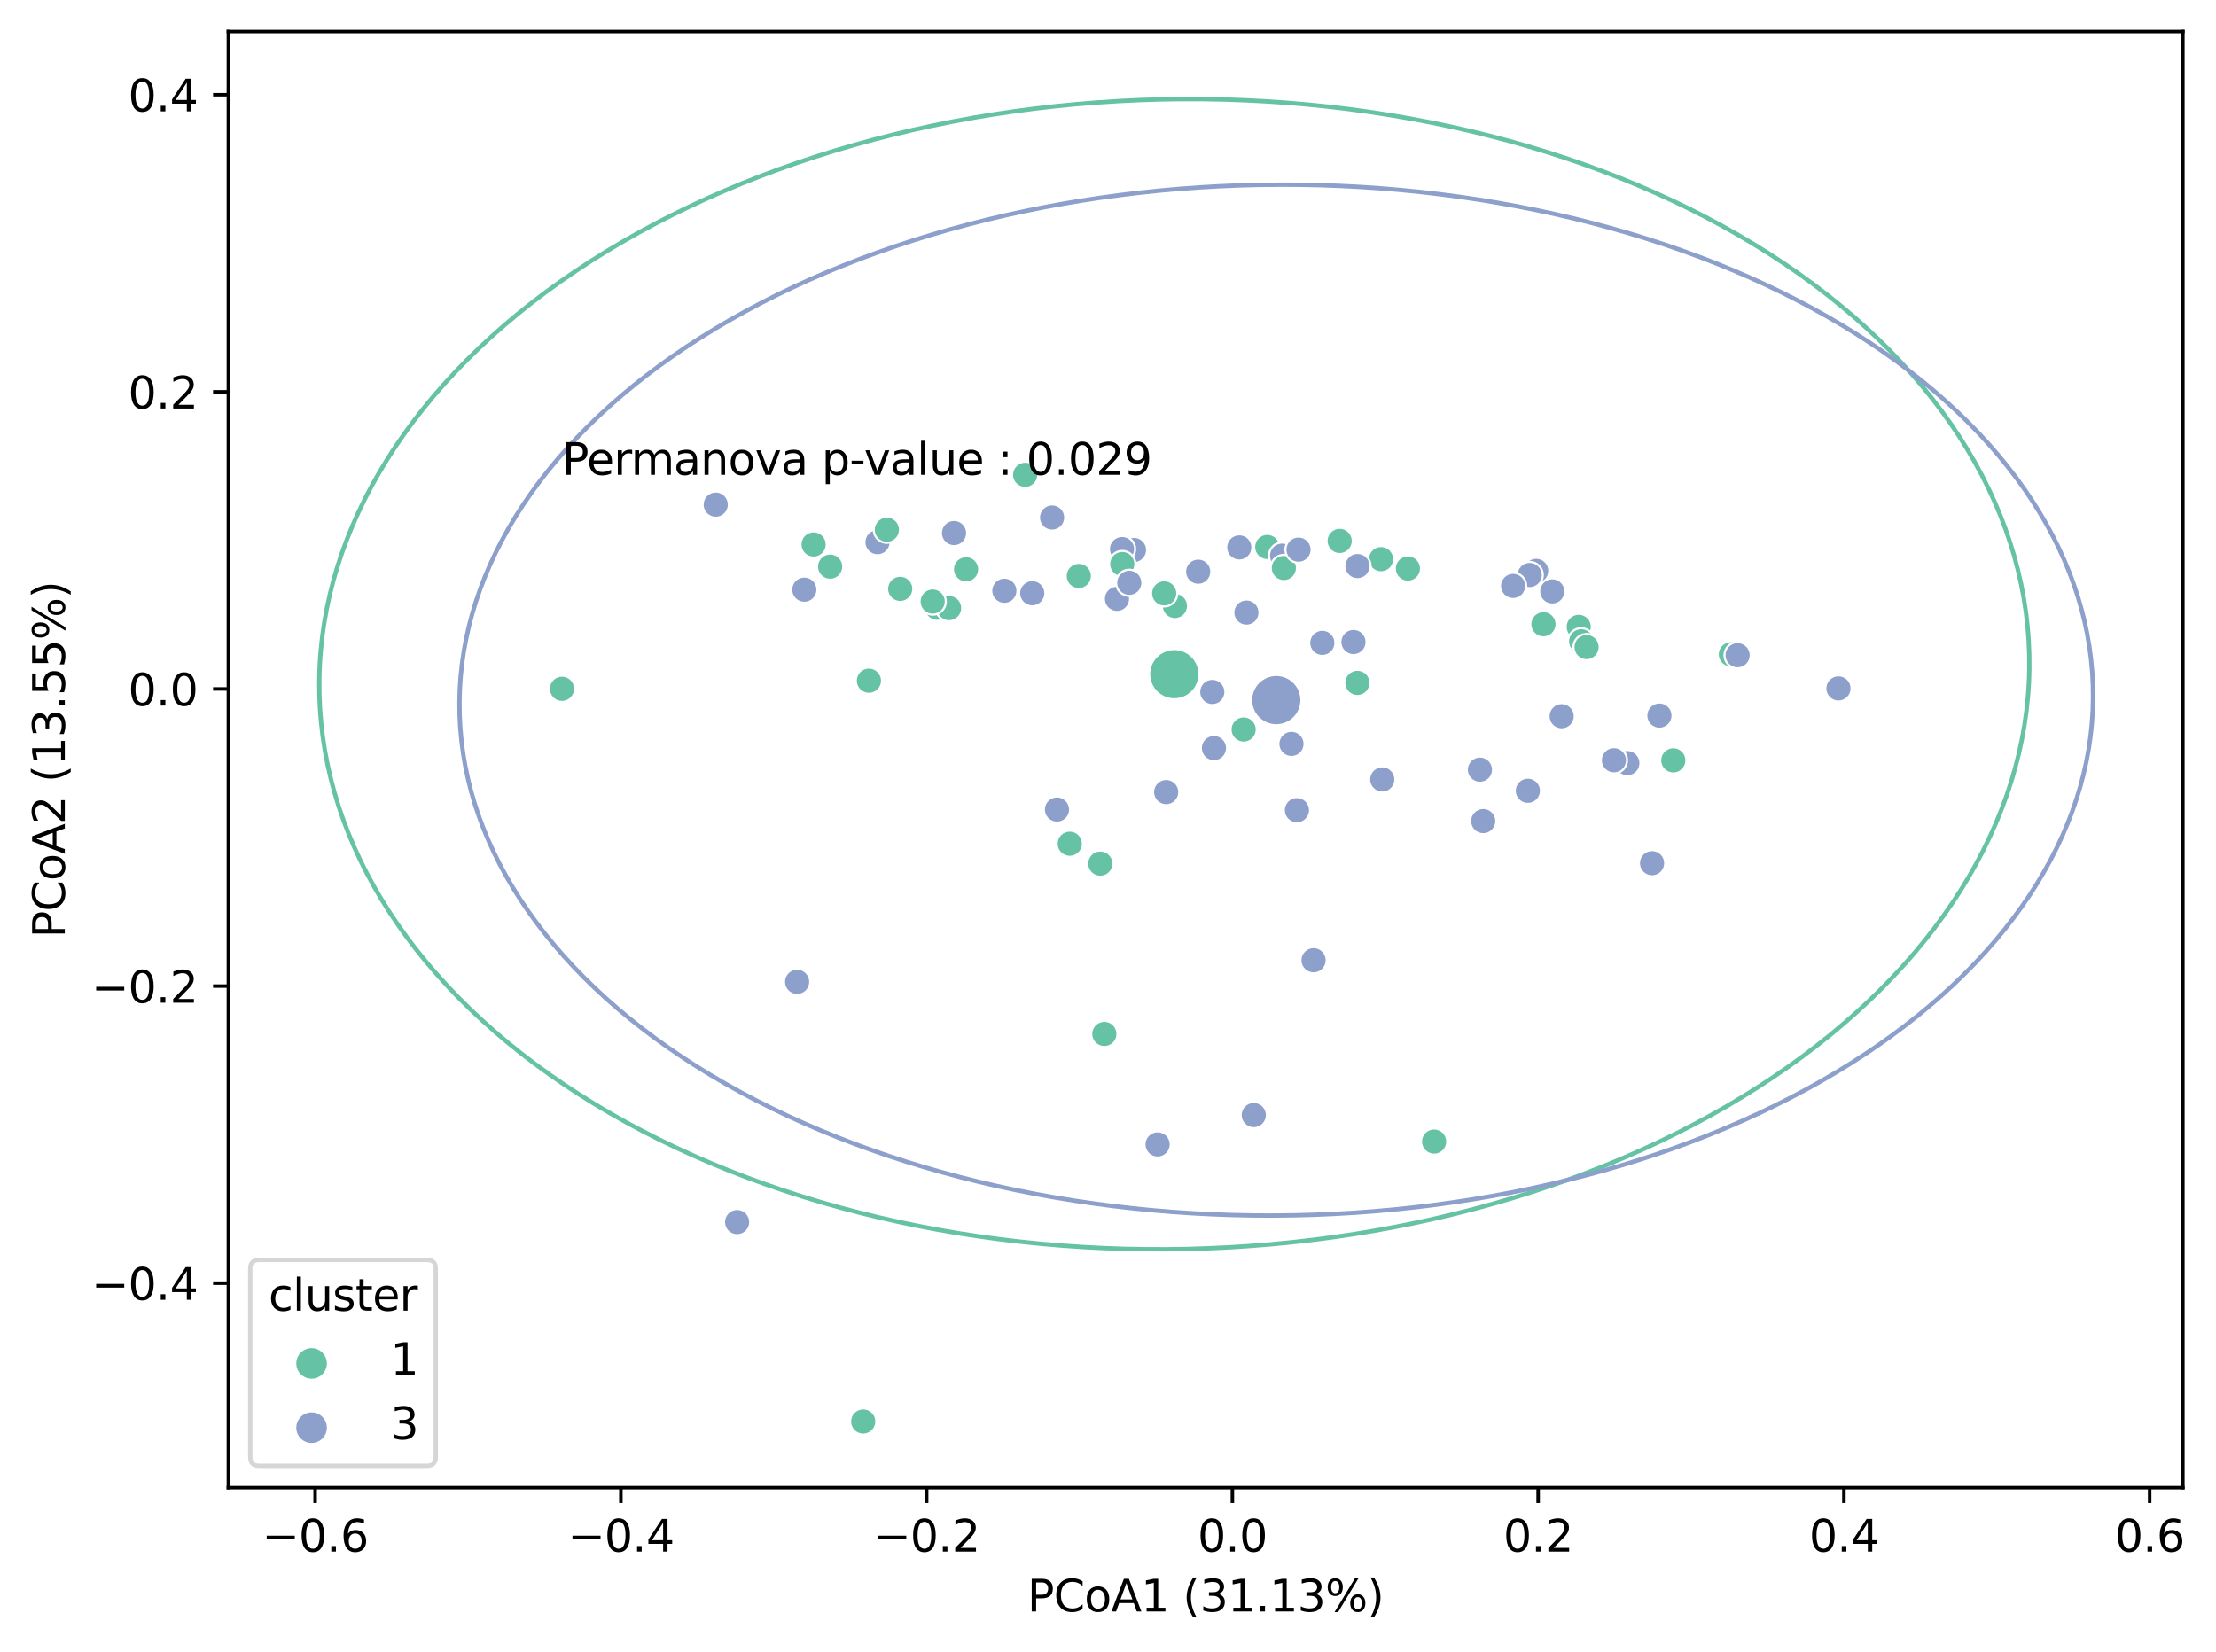 <?xml version="1.0" encoding="utf-8" standalone="no"?>
<!DOCTYPE svg PUBLIC "-//W3C//DTD SVG 1.1//EN"
  "http://www.w3.org/Graphics/SVG/1.1/DTD/svg11.dtd">
<svg height="377.396pt" version="1.1" viewBox="0 0 506.131 377.396" width="506.131pt" xmlns="http://www.w3.org/2000/svg" xmlns:xlink="http://www.w3.org/1999/xlink">
 <defs>
  <style type="text/css">*{stroke-linecap:butt;stroke-linejoin:round;}</style>
 </defs>
 <g id="figure_1">
  <g id="patch_1">
   <path d="M 0 377.396 
L 506.131 377.396 
L 506.131 0 
L 0 0 
z
" style="fill:#ffffff;"/>
  </g>
  <g id="axes_1">
   <g id="patch_2">
    <path d="M 52.161 339.84 
L 498.561 339.84 
L 498.561 7.2 
L 52.161 7.2 
z
" style="fill:#ffffff;"/>
   </g>
   <g id="PathCollection_1">
    <defs>
     <path d="M 0 3 
C 0.796 3 1.559 2.684 2.121 2.121 
C 2.684 1.559 3 0.796 3 -0 
C 3 -0.796 2.684 -1.559 2.121 -2.121 
C 1.559 -2.684 0.796 -3 0 -3 
C -0.796 -3 -1.559 -2.684 -2.121 -2.121 
C -2.684 -1.559 -3 -0.796 -3 0 
C -3 0.796 -2.684 1.559 -2.121 2.121 
C -1.559 2.684 -0.796 3 0 3 
z
" id="C0_0_3efe65cf51"/>
    </defs>
    <g clip-path="url(#pb94610024c)">
     <use style="fill:#66c2a5;stroke:#ffffff;stroke-width:0.48;" x="360.581" xlink:href="#C0_0_3efe65cf51" y="143.197"/>
    </g>
    <g clip-path="url(#pb94610024c)">
     <use style="fill:#8da0cb;stroke:#ffffff;stroke-width:0.48;" x="240.299" xlink:href="#C0_0_3efe65cf51" y="118.218"/>
    </g>
    <g clip-path="url(#pb94610024c)">
     <use style="fill:#66c2a5;stroke:#ffffff;stroke-width:0.48;" x="214.052" xlink:href="#C0_0_3efe65cf51" y="138.831"/>
    </g>
    <g clip-path="url(#pb94610024c)">
     <use style="fill:#8da0cb;stroke:#ffffff;stroke-width:0.48;" x="302.014" xlink:href="#C0_0_3efe65cf51" y="146.853"/>
    </g>
    <g clip-path="url(#pb94610024c)">
     <use style="fill:#8da0cb;stroke:#ffffff;stroke-width:0.48;" x="277.261" xlink:href="#C0_0_3efe65cf51" y="170.887"/>
    </g>
    <g clip-path="url(#pb94610024c)">
     <use style="fill:#66c2a5;stroke:#ffffff;stroke-width:0.48;" x="289.439" xlink:href="#C0_0_3efe65cf51" y="124.948"/>
    </g>
    <g clip-path="url(#pb94610024c)">
     <use style="fill:#8da0cb;stroke:#ffffff;stroke-width:0.48;" x="200.423" xlink:href="#C0_0_3efe65cf51" y="123.849"/>
    </g>
    <g clip-path="url(#pb94610024c)">
     <use style="fill:#8da0cb;stroke:#ffffff;stroke-width:0.48;" x="276.886" xlink:href="#C0_0_3efe65cf51" y="158.071"/>
    </g>
    <g clip-path="url(#pb94610024c)">
     <use style="fill:#8da0cb;stroke:#ffffff;stroke-width:0.48;" x="183.709" xlink:href="#C0_0_3efe65cf51" y="134.7"/>
    </g>
    <g clip-path="url(#pb94610024c)">
     <use style="fill:#8da0cb;stroke:#ffffff;stroke-width:0.48;" x="163.471" xlink:href="#C0_0_3efe65cf51" y="115.274"/>
    </g>
    <g clip-path="url(#pb94610024c)">
     <use style="fill:#66c2a5;stroke:#ffffff;stroke-width:0.48;" x="216.771" xlink:href="#C0_0_3efe65cf51" y="138.911"/>
    </g>
    <g clip-path="url(#pb94610024c)">
     <use style="fill:#8da0cb;stroke:#ffffff;stroke-width:0.48;" x="283.053" xlink:href="#C0_0_3efe65cf51" y="125.051"/>
    </g>
    <g clip-path="url(#pb94610024c)">
     <use style="fill:#66c2a5;stroke:#ffffff;stroke-width:0.48;" x="244.327" xlink:href="#C0_0_3efe65cf51" y="192.737"/>
    </g>
    <g clip-path="url(#pb94610024c)">
     <use style="fill:#66c2a5;stroke:#ffffff;stroke-width:0.48;" x="213.025" xlink:href="#C0_0_3efe65cf51" y="137.417"/>
    </g>
    <g clip-path="url(#pb94610024c)">
     <use style="fill:#66c2a5;stroke:#ffffff;stroke-width:0.48;" x="128.358" xlink:href="#C0_0_3efe65cf51" y="157.348"/>
    </g>
    <g clip-path="url(#pb94610024c)">
     <use style="fill:#8da0cb;stroke:#ffffff;stroke-width:0.48;" x="259" xlink:href="#C0_0_3efe65cf51" y="125.636"/>
    </g>
    <g clip-path="url(#pb94610024c)">
     <use style="fill:#8da0cb;stroke:#ffffff;stroke-width:0.48;" x="296.214" xlink:href="#C0_0_3efe65cf51" y="185.074"/>
    </g>
    <g clip-path="url(#pb94610024c)">
     <use style="fill:#8da0cb;stroke:#ffffff;stroke-width:0.48;" x="292.831" xlink:href="#C0_0_3efe65cf51" y="126.933"/>
    </g>
    <g clip-path="url(#pb94610024c)">
     <use style="fill:#8da0cb;stroke:#ffffff;stroke-width:0.48;" x="256.268" xlink:href="#C0_0_3efe65cf51" y="125.431"/>
    </g>
    <g clip-path="url(#pb94610024c)">
     <use style="fill:#66c2a5;stroke:#ffffff;stroke-width:0.48;" x="361.133" xlink:href="#C0_0_3efe65cf51" y="146.492"/>
    </g>
    <g clip-path="url(#pb94610024c)">
     <use style="fill:#66c2a5;stroke:#ffffff;stroke-width:0.48;" x="293.232" xlink:href="#C0_0_3efe65cf51" y="129.744"/>
    </g>
    <g clip-path="url(#pb94610024c)">
     <use style="fill:#8da0cb;stroke:#ffffff;stroke-width:0.48;" x="309.127" xlink:href="#C0_0_3efe65cf51" y="146.66"/>
    </g>
    <g clip-path="url(#pb94610024c)">
     <use style="fill:#66c2a5;stroke:#ffffff;stroke-width:0.48;" x="352.523" xlink:href="#C0_0_3efe65cf51" y="142.604"/>
    </g>
    <g clip-path="url(#pb94610024c)">
     <use style="fill:#66c2a5;stroke:#ffffff;stroke-width:0.48;" x="198.459" xlink:href="#C0_0_3efe65cf51" y="155.499"/>
    </g>
    <g clip-path="url(#pb94610024c)">
     <use style="fill:#8da0cb;stroke:#ffffff;stroke-width:0.48;" x="273.664" xlink:href="#C0_0_3efe65cf51" y="130.592"/>
    </g>
    <g clip-path="url(#pb94610024c)">
     <use style="fill:#8da0cb;stroke:#ffffff;stroke-width:0.48;" x="241.41" xlink:href="#C0_0_3efe65cf51" y="184.928"/>
    </g>
    <g clip-path="url(#pb94610024c)">
     <use style="fill:#66c2a5;stroke:#ffffff;stroke-width:0.48;" x="310.023" xlink:href="#C0_0_3efe65cf51" y="155.997"/>
    </g>
    <g clip-path="url(#pb94610024c)">
     <use style="fill:#8da0cb;stroke:#ffffff;stroke-width:0.48;" x="350.865" xlink:href="#C0_0_3efe65cf51" y="130.408"/>
    </g>
    <g clip-path="url(#pb94610024c)">
     <use style="fill:#8da0cb;stroke:#ffffff;stroke-width:0.48;" x="377.329" xlink:href="#C0_0_3efe65cf51" y="197.184"/>
    </g>
    <g clip-path="url(#pb94610024c)">
     <use style="fill:#8da0cb;stroke:#ffffff;stroke-width:0.48;" x="379.01" xlink:href="#C0_0_3efe65cf51" y="163.467"/>
    </g>
    <g clip-path="url(#pb94610024c)">
     <use style="fill:#66c2a5;stroke:#ffffff;stroke-width:0.48;" x="321.562" xlink:href="#C0_0_3efe65cf51" y="129.874"/>
    </g>
    <g clip-path="url(#pb94610024c)">
     <use style="fill:#66c2a5;stroke:#ffffff;stroke-width:0.48;" x="202.56" xlink:href="#C0_0_3efe65cf51" y="121.013"/>
    </g>
    <g clip-path="url(#pb94610024c)">
     <use style="fill:#66c2a5;stroke:#ffffff;stroke-width:0.48;" x="251.304" xlink:href="#C0_0_3efe65cf51" y="197.285"/>
    </g>
    <g clip-path="url(#pb94610024c)">
     <use style="fill:#8da0cb;stroke:#ffffff;stroke-width:0.48;" x="264.397" xlink:href="#C0_0_3efe65cf51" y="261.423"/>
    </g>
    <g clip-path="url(#pb94610024c)">
     <use style="fill:#66c2a5;stroke:#ffffff;stroke-width:0.48;" x="305.98" xlink:href="#C0_0_3efe65cf51" y="123.566"/>
    </g>
    <g clip-path="url(#pb94610024c)">
     <use style="fill:#66c2a5;stroke:#ffffff;stroke-width:0.48;" x="234.143" xlink:href="#C0_0_3efe65cf51" y="108.46"/>
    </g>
    <g clip-path="url(#pb94610024c)">
     <use style="fill:#8da0cb;stroke:#ffffff;stroke-width:0.48;" x="349.381" xlink:href="#C0_0_3efe65cf51" y="131.35"/>
    </g>
    <g clip-path="url(#pb94610024c)">
     <use style="fill:#8da0cb;stroke:#ffffff;stroke-width:0.48;" x="286.359" xlink:href="#C0_0_3efe65cf51" y="254.724"/>
    </g>
    <g clip-path="url(#pb94610024c)">
     <use style="fill:#8da0cb;stroke:#ffffff;stroke-width:0.48;" x="371.681" xlink:href="#C0_0_3efe65cf51" y="174.332"/>
    </g>
    <g clip-path="url(#pb94610024c)">
     <use style="fill:#8da0cb;stroke:#ffffff;stroke-width:0.48;" x="229.394" xlink:href="#C0_0_3efe65cf51" y="134.953"/>
    </g>
    <g clip-path="url(#pb94610024c)">
     <use style="fill:#8da0cb;stroke:#ffffff;stroke-width:0.48;" x="182.064" xlink:href="#C0_0_3efe65cf51" y="224.285"/>
    </g>
    <g clip-path="url(#pb94610024c)">
     <use style="fill:#66c2a5;stroke:#ffffff;stroke-width:0.48;" x="268.347" xlink:href="#C0_0_3efe65cf51" y="138.427"/>
    </g>
    <g clip-path="url(#pb94610024c)">
     <use style="fill:#66c2a5;stroke:#ffffff;stroke-width:0.48;" x="362.372" xlink:href="#C0_0_3efe65cf51" y="147.814"/>
    </g>
    <g clip-path="url(#pb94610024c)">
     <use style="fill:#66c2a5;stroke:#ffffff;stroke-width:0.48;" x="205.61" xlink:href="#C0_0_3efe65cf51" y="134.515"/>
    </g>
    <g clip-path="url(#pb94610024c)">
     <use style="fill:#66c2a5;stroke:#ffffff;stroke-width:0.48;" x="315.427" xlink:href="#C0_0_3efe65cf51" y="127.731"/>
    </g>
    <g clip-path="url(#pb94610024c)">
     <use style="fill:#66c2a5;stroke:#ffffff;stroke-width:0.48;" x="220.649" xlink:href="#C0_0_3efe65cf51" y="130.047"/>
    </g>
    <g clip-path="url(#pb94610024c)">
     <use style="fill:#8da0cb;stroke:#ffffff;stroke-width:0.48;" x="368.618" xlink:href="#C0_0_3efe65cf51" y="173.667"/>
    </g>
    <g clip-path="url(#pb94610024c)">
     <use style="fill:#66c2a5;stroke:#ffffff;stroke-width:0.48;" x="395.323" xlink:href="#C0_0_3efe65cf51" y="149.473"/>
    </g>
    <g clip-path="url(#pb94610024c)">
     <use style="fill:#8da0cb;stroke:#ffffff;stroke-width:0.48;" x="356.684" xlink:href="#C0_0_3efe65cf51" y="163.61"/>
    </g>
    <g clip-path="url(#pb94610024c)">
     <use style="fill:#66c2a5;stroke:#ffffff;stroke-width:0.48;" x="256.32" xlink:href="#C0_0_3efe65cf51" y="128.845"/>
    </g>
    <g clip-path="url(#pb94610024c)">
     <use style="fill:#8da0cb;stroke:#ffffff;stroke-width:0.48;" x="255.115" xlink:href="#C0_0_3efe65cf51" y="136.794"/>
    </g>
    <g clip-path="url(#pb94610024c)">
     <use style="fill:#66c2a5;stroke:#ffffff;stroke-width:0.48;" x="265.901" xlink:href="#C0_0_3efe65cf51" y="135.549"/>
    </g>
    <g clip-path="url(#pb94610024c)">
     <use style="fill:#66c2a5;stroke:#ffffff;stroke-width:0.48;" x="327.55" xlink:href="#C0_0_3efe65cf51" y="260.77"/>
    </g>
    <g clip-path="url(#pb94610024c)">
     <use style="fill:#8da0cb;stroke:#ffffff;stroke-width:0.48;" x="419.901" xlink:href="#C0_0_3efe65cf51" y="157.262"/>
    </g>
    <g clip-path="url(#pb94610024c)">
     <use style="fill:#66c2a5;stroke:#ffffff;stroke-width:0.48;" x="252.229" xlink:href="#C0_0_3efe65cf51" y="236.185"/>
    </g>
    <g clip-path="url(#pb94610024c)">
     <use style="fill:#8da0cb;stroke:#ffffff;stroke-width:0.48;" x="294.971" xlink:href="#C0_0_3efe65cf51" y="169.934"/>
    </g>
    <g clip-path="url(#pb94610024c)">
     <use style="fill:#8da0cb;stroke:#ffffff;stroke-width:0.48;" x="396.866" xlink:href="#C0_0_3efe65cf51" y="149.68"/>
    </g>
    <g clip-path="url(#pb94610024c)">
     <use style="fill:#8da0cb;stroke:#ffffff;stroke-width:0.48;" x="284.681" xlink:href="#C0_0_3efe65cf51" y="139.932"/>
    </g>
    <g clip-path="url(#pb94610024c)">
     <use style="fill:#8da0cb;stroke:#ffffff;stroke-width:0.48;" x="235.765" xlink:href="#C0_0_3efe65cf51" y="135.519"/>
    </g>
    <g clip-path="url(#pb94610024c)">
     <use style="fill:#8da0cb;stroke:#ffffff;stroke-width:0.48;" x="338.762" xlink:href="#C0_0_3efe65cf51" y="187.565"/>
    </g>
    <g clip-path="url(#pb94610024c)">
     <use style="fill:#66c2a5;stroke:#ffffff;stroke-width:0.48;" x="382.181" xlink:href="#C0_0_3efe65cf51" y="173.691"/>
    </g>
    <g clip-path="url(#pb94610024c)">
     <use style="fill:#8da0cb;stroke:#ffffff;stroke-width:0.48;" x="354.54" xlink:href="#C0_0_3efe65cf51" y="135.097"/>
    </g>
    <g clip-path="url(#pb94610024c)">
     <use style="fill:#8da0cb;stroke:#ffffff;stroke-width:0.48;" x="168.354" xlink:href="#C0_0_3efe65cf51" y="279.165"/>
    </g>
    <g clip-path="url(#pb94610024c)">
     <use style="fill:#8da0cb;stroke:#ffffff;stroke-width:0.48;" x="345.593" xlink:href="#C0_0_3efe65cf51" y="133.846"/>
    </g>
    <g clip-path="url(#pb94610024c)">
     <use style="fill:#66c2a5;stroke:#ffffff;stroke-width:0.48;" x="284.047" xlink:href="#C0_0_3efe65cf51" y="166.644"/>
    </g>
    <g clip-path="url(#pb94610024c)">
     <use style="fill:#8da0cb;stroke:#ffffff;stroke-width:0.48;" x="300.017" xlink:href="#C0_0_3efe65cf51" y="219.349"/>
    </g>
    <g clip-path="url(#pb94610024c)">
     <use style="fill:#8da0cb;stroke:#ffffff;stroke-width:0.48;" x="338.016" xlink:href="#C0_0_3efe65cf51" y="175.818"/>
    </g>
    <g clip-path="url(#pb94610024c)">
     <use style="fill:#8da0cb;stroke:#ffffff;stroke-width:0.48;" x="257.923" xlink:href="#C0_0_3efe65cf51" y="133.13"/>
    </g>
    <g clip-path="url(#pb94610024c)">
     <use style="fill:#66c2a5;stroke:#ffffff;stroke-width:0.48;" x="197.155" xlink:href="#C0_0_3efe65cf51" y="324.72"/>
    </g>
    <g clip-path="url(#pb94610024c)">
     <use style="fill:#8da0cb;stroke:#ffffff;stroke-width:0.48;" x="348.96" xlink:href="#C0_0_3efe65cf51" y="180.644"/>
    </g>
    <g clip-path="url(#pb94610024c)">
     <use style="fill:#66c2a5;stroke:#ffffff;stroke-width:0.48;" x="246.398" xlink:href="#C0_0_3efe65cf51" y="131.57"/>
    </g>
    <g clip-path="url(#pb94610024c)">
     <use style="fill:#66c2a5;stroke:#ffffff;stroke-width:0.48;" x="185.827" xlink:href="#C0_0_3efe65cf51" y="124.375"/>
    </g>
    <g clip-path="url(#pb94610024c)">
     <use style="fill:#8da0cb;stroke:#ffffff;stroke-width:0.48;" x="217.897" xlink:href="#C0_0_3efe65cf51" y="121.768"/>
    </g>
    <g clip-path="url(#pb94610024c)">
     <use style="fill:#8da0cb;stroke:#ffffff;stroke-width:0.48;" x="296.58" xlink:href="#C0_0_3efe65cf51" y="125.56"/>
    </g>
    <g clip-path="url(#pb94610024c)">
     <use style="fill:#8da0cb;stroke:#ffffff;stroke-width:0.48;" x="266.353" xlink:href="#C0_0_3efe65cf51" y="180.943"/>
    </g>
    <g clip-path="url(#pb94610024c)">
     <use style="fill:#8da0cb;stroke:#ffffff;stroke-width:0.48;" x="315.705" xlink:href="#C0_0_3efe65cf51" y="178.054"/>
    </g>
    <g clip-path="url(#pb94610024c)">
     <use style="fill:#8da0cb;stroke:#ffffff;stroke-width:0.48;" x="310.05" xlink:href="#C0_0_3efe65cf51" y="129.309"/>
    </g>
    <g clip-path="url(#pb94610024c)">
     <use style="fill:#66c2a5;stroke:#ffffff;stroke-width:0.48;" x="189.605" xlink:href="#C0_0_3efe65cf51" y="129.439"/>
    </g>
    <g clip-path="url(#pb94610024c)">
     <use style="fill:#66c2a5;stroke:#ffffff;stroke-width:0.48;" x="266.74" xlink:href="#C0_0_3efe65cf51" y="152.531"/>
    </g>
   </g>
   <g id="PathCollection_2"/>
   <g id="PathCollection_3"/>
   <g id="PathCollection_4">
    <defs>
     <path d="M 0 5 
C 1.326 5 2.598 4.473 3.536 3.536 
C 4.473 2.598 5 1.326 5 0 
C 5 -1.326 4.473 -2.598 3.536 -3.536 
C 2.598 -4.473 1.326 -5 0 -5 
C -1.326 -5 -2.598 -4.473 -3.536 -3.536 
C -4.473 -2.598 -5 -1.326 -5 0 
C -5 1.326 -4.473 2.598 -3.536 3.536 
C -2.598 4.473 -1.326 5 0 5 
z
" id="m9ea926d40e" style="stroke:#66c2a5;"/>
    </defs>
    <g clip-path="url(#pb94610024c)">
     <use style="fill:#66c2a5;stroke:#66c2a5;" x="268.21" xlink:href="#m9ea926d40e" y="154.007"/>
    </g>
   </g>
   <g id="PathCollection_5">
    <defs>
     <path d="M 0 5 
C 1.326 5 2.598 4.473 3.536 3.536 
C 4.473 2.598 5 1.326 5 0 
C 5 -1.326 4.473 -2.598 3.536 -3.536 
C 2.598 -4.473 1.326 -5 0 -5 
C -1.326 -5 -2.598 -4.473 -3.536 -3.536 
C -4.473 -2.598 -5 -1.326 -5 0 
C -5 1.326 -4.473 2.598 -3.536 3.536 
C -2.598 4.473 -1.326 5 0 5 
z
" id="m71e420c45e" style="stroke:#8da0cb;"/>
    </defs>
    <g clip-path="url(#pb94610024c)">
     <use style="fill:#8da0cb;stroke:#8da0cb;" x="291.499" xlink:href="#m71e420c45e" y="159.932"/>
    </g>
   </g>
   <g id="patch_3">
    <path clip-path="url(#pb94610024c)" d="M 405.022 246.041 
C 441.98 221.179 463.014 187.635 463.491 152.796 
C 463.969 117.958 443.851 84.669 407.568 60.261 
C 371.285 35.854 321.8 22.32 270.01 22.641 
C 218.221 22.962 168.357 37.112 131.399 61.974 
C 94.441 86.836 73.407 120.38 72.929 155.218 
C 72.452 190.057 92.57 223.346 128.853 247.754 
C 165.136 272.161 214.621 285.695 266.41 285.374 
C 318.199 285.053 368.064 270.903 405.022 246.041 
z
" style="fill:none;stroke:#66c2a5;stroke-linejoin:miter;"/>
   </g>
   <g id="patch_4">
    <path clip-path="url(#pb94610024c)" d="M 422.837 242.826 
C 457.974 220.649 477.838 190.644 478.054 159.418 
C 478.27 128.191 458.821 98.294 423.989 76.31 
C 389.158 54.326 341.789 42.051 292.314 42.187 
C 242.839 42.324 195.298 54.861 160.161 77.037 
C 125.024 99.214 105.16 129.22 104.944 160.446 
C 104.728 191.672 124.177 221.569 159.009 243.553 
C 193.84 265.537 241.209 277.813 290.684 277.676 
C 340.159 277.54 387.7 265.003 422.837 242.826 
z
" style="fill:none;stroke:#8da0cb;stroke-linejoin:miter;"/>
   </g>
   <g id="matplotlib.axis_1">
    <g id="xtick_1">
     <g id="line2d_1">
      <defs>
       <path d="M 0 0 
L 0 3.5 
" id="m48e562617f" style="stroke:#000000;stroke-width:0.8;"/>
      </defs>
      <g>
       <use style="stroke:#000000;stroke-width:0.8;" x="71.972" xlink:href="#m48e562617f" y="339.84"/>
      </g>
     </g>
     <g id="text_1">
      <!-- −0.6 -->
      <g transform="translate(59.831 354.438)scale(0.1 -0.1)">
       <defs>
        <path d="M 678 2272 
L 4684 2272 
L 4684 1741 
L 678 1741 
L 678 2272 
z
" id="DejaVuSans-2212" transform="scale(0.016)"/>
        <path d="M 2034 4250 
Q 1547 4250 1301 3770 
Q 1056 3291 1056 2328 
Q 1056 1369 1301 889 
Q 1547 409 2034 409 
Q 2525 409 2770 889 
Q 3016 1369 3016 2328 
Q 3016 3291 2770 3770 
Q 2525 4250 2034 4250 
z
M 2034 4750 
Q 2819 4750 3233 4129 
Q 3647 3509 3647 2328 
Q 3647 1150 3233 529 
Q 2819 -91 2034 -91 
Q 1250 -91 836 529 
Q 422 1150 422 2328 
Q 422 3509 836 4129 
Q 1250 4750 2034 4750 
z
" id="DejaVuSans-30" transform="scale(0.016)"/>
        <path d="M 684 794 
L 1344 794 
L 1344 0 
L 684 0 
L 684 794 
z
" id="DejaVuSans-2e" transform="scale(0.016)"/>
        <path d="M 2113 2584 
Q 1688 2584 1439 2293 
Q 1191 2003 1191 1497 
Q 1191 994 1439 701 
Q 1688 409 2113 409 
Q 2538 409 2786 701 
Q 3034 994 3034 1497 
Q 3034 2003 2786 2293 
Q 2538 2584 2113 2584 
z
M 3366 4563 
L 3366 3988 
Q 3128 4100 2886 4159 
Q 2644 4219 2406 4219 
Q 1781 4219 1451 3797 
Q 1122 3375 1075 2522 
Q 1259 2794 1537 2939 
Q 1816 3084 2150 3084 
Q 2853 3084 3261 2657 
Q 3669 2231 3669 1497 
Q 3669 778 3244 343 
Q 2819 -91 2113 -91 
Q 1303 -91 875 529 
Q 447 1150 447 2328 
Q 447 3434 972 4092 
Q 1497 4750 2381 4750 
Q 2619 4750 2861 4703 
Q 3103 4656 3366 4563 
z
" id="DejaVuSans-36" transform="scale(0.016)"/>
       </defs>
       <use xlink:href="#DejaVuSans-2212"/>
       <use x="83.789" xlink:href="#DejaVuSans-30"/>
       <use x="147.412" xlink:href="#DejaVuSans-2e"/>
       <use x="179.199" xlink:href="#DejaVuSans-36"/>
      </g>
     </g>
    </g>
    <g id="xtick_2">
     <g id="line2d_2">
      <g>
       <use style="stroke:#000000;stroke-width:0.8;" x="141.807" xlink:href="#m48e562617f" y="339.84"/>
      </g>
     </g>
     <g id="text_2">
      <!-- −0.4 -->
      <g transform="translate(129.666 354.438)scale(0.1 -0.1)">
       <defs>
        <path d="M 2419 4116 
L 825 1625 
L 2419 1625 
L 2419 4116 
z
M 2253 4666 
L 3047 4666 
L 3047 1625 
L 3713 1625 
L 3713 1100 
L 3047 1100 
L 3047 0 
L 2419 0 
L 2419 1100 
L 313 1100 
L 313 1709 
L 2253 4666 
z
" id="DejaVuSans-34" transform="scale(0.016)"/>
       </defs>
       <use xlink:href="#DejaVuSans-2212"/>
       <use x="83.789" xlink:href="#DejaVuSans-30"/>
       <use x="147.412" xlink:href="#DejaVuSans-2e"/>
       <use x="179.199" xlink:href="#DejaVuSans-34"/>
      </g>
     </g>
    </g>
    <g id="xtick_3">
     <g id="line2d_3">
      <g>
       <use style="stroke:#000000;stroke-width:0.8;" x="211.642" xlink:href="#m48e562617f" y="339.84"/>
      </g>
     </g>
     <g id="text_3">
      <!-- −0.2 -->
      <g transform="translate(199.5 354.438)scale(0.1 -0.1)">
       <defs>
        <path d="M 1228 531 
L 3431 531 
L 3431 0 
L 469 0 
L 469 531 
Q 828 903 1448 1529 
Q 2069 2156 2228 2338 
Q 2531 2678 2651 2914 
Q 2772 3150 2772 3378 
Q 2772 3750 2511 3984 
Q 2250 4219 1831 4219 
Q 1534 4219 1204 4116 
Q 875 4013 500 3803 
L 500 4441 
Q 881 4594 1212 4672 
Q 1544 4750 1819 4750 
Q 2544 4750 2975 4387 
Q 3406 4025 3406 3419 
Q 3406 3131 3298 2873 
Q 3191 2616 2906 2266 
Q 2828 2175 2409 1742 
Q 1991 1309 1228 531 
z
" id="DejaVuSans-32" transform="scale(0.016)"/>
       </defs>
       <use xlink:href="#DejaVuSans-2212"/>
       <use x="83.789" xlink:href="#DejaVuSans-30"/>
       <use x="147.412" xlink:href="#DejaVuSans-2e"/>
       <use x="179.199" xlink:href="#DejaVuSans-32"/>
      </g>
     </g>
    </g>
    <g id="xtick_4">
     <g id="line2d_4">
      <g>
       <use style="stroke:#000000;stroke-width:0.8;" x="281.476" xlink:href="#m48e562617f" y="339.84"/>
      </g>
     </g>
     <g id="text_4">
      <!-- 0.0 -->
      <g transform="translate(273.524 354.438)scale(0.1 -0.1)">
       <use xlink:href="#DejaVuSans-30"/>
       <use x="63.623" xlink:href="#DejaVuSans-2e"/>
       <use x="95.41" xlink:href="#DejaVuSans-30"/>
      </g>
     </g>
    </g>
    <g id="xtick_5">
     <g id="line2d_5">
      <g>
       <use style="stroke:#000000;stroke-width:0.8;" x="351.311" xlink:href="#m48e562617f" y="339.84"/>
      </g>
     </g>
     <g id="text_5">
      <!-- 0.2 -->
      <g transform="translate(343.359 354.438)scale(0.1 -0.1)">
       <use xlink:href="#DejaVuSans-30"/>
       <use x="63.623" xlink:href="#DejaVuSans-2e"/>
       <use x="95.41" xlink:href="#DejaVuSans-32"/>
      </g>
     </g>
    </g>
    <g id="xtick_6">
     <g id="line2d_6">
      <g>
       <use style="stroke:#000000;stroke-width:0.8;" x="421.145" xlink:href="#m48e562617f" y="339.84"/>
      </g>
     </g>
     <g id="text_6">
      <!-- 0.4 -->
      <g transform="translate(413.194 354.438)scale(0.1 -0.1)">
       <use xlink:href="#DejaVuSans-30"/>
       <use x="63.623" xlink:href="#DejaVuSans-2e"/>
       <use x="95.41" xlink:href="#DejaVuSans-34"/>
      </g>
     </g>
    </g>
    <g id="xtick_7">
     <g id="line2d_7">
      <g>
       <use style="stroke:#000000;stroke-width:0.8;" x="490.98" xlink:href="#m48e562617f" y="339.84"/>
      </g>
     </g>
     <g id="text_7">
      <!-- 0.6 -->
      <g transform="translate(483.028 354.438)scale(0.1 -0.1)">
       <use xlink:href="#DejaVuSans-30"/>
       <use x="63.623" xlink:href="#DejaVuSans-2e"/>
       <use x="95.41" xlink:href="#DejaVuSans-36"/>
      </g>
     </g>
    </g>
    <g id="text_8">
     <!-- PCoA1 (31.13%) -->
     <g transform="translate(234.638 368.117)scale(0.1 -0.1)">
      <defs>
       <path d="M 1259 4147 
L 1259 2394 
L 2053 2394 
Q 2494 2394 2734 2622 
Q 2975 2850 2975 3272 
Q 2975 3691 2734 3919 
Q 2494 4147 2053 4147 
L 1259 4147 
z
M 628 4666 
L 2053 4666 
Q 2838 4666 3239 4311 
Q 3641 3956 3641 3272 
Q 3641 2581 3239 2228 
Q 2838 1875 2053 1875 
L 1259 1875 
L 1259 0 
L 628 0 
L 628 4666 
z
" id="DejaVuSans-50" transform="scale(0.016)"/>
       <path d="M 4122 4306 
L 4122 3641 
Q 3803 3938 3442 4084 
Q 3081 4231 2675 4231 
Q 1875 4231 1450 3742 
Q 1025 3253 1025 2328 
Q 1025 1406 1450 917 
Q 1875 428 2675 428 
Q 3081 428 3442 575 
Q 3803 722 4122 1019 
L 4122 359 
Q 3791 134 3420 21 
Q 3050 -91 2638 -91 
Q 1578 -91 968 557 
Q 359 1206 359 2328 
Q 359 3453 968 4101 
Q 1578 4750 2638 4750 
Q 3056 4750 3426 4639 
Q 3797 4528 4122 4306 
z
" id="DejaVuSans-43" transform="scale(0.016)"/>
       <path d="M 1959 3097 
Q 1497 3097 1228 2736 
Q 959 2375 959 1747 
Q 959 1119 1226 758 
Q 1494 397 1959 397 
Q 2419 397 2687 759 
Q 2956 1122 2956 1747 
Q 2956 2369 2687 2733 
Q 2419 3097 1959 3097 
z
M 1959 3584 
Q 2709 3584 3137 3096 
Q 3566 2609 3566 1747 
Q 3566 888 3137 398 
Q 2709 -91 1959 -91 
Q 1206 -91 779 398 
Q 353 888 353 1747 
Q 353 2609 779 3096 
Q 1206 3584 1959 3584 
z
" id="DejaVuSans-6f" transform="scale(0.016)"/>
       <path d="M 2188 4044 
L 1331 1722 
L 3047 1722 
L 2188 4044 
z
M 1831 4666 
L 2547 4666 
L 4325 0 
L 3669 0 
L 3244 1197 
L 1141 1197 
L 716 0 
L 50 0 
L 1831 4666 
z
" id="DejaVuSans-41" transform="scale(0.016)"/>
       <path d="M 794 531 
L 1825 531 
L 1825 4091 
L 703 3866 
L 703 4441 
L 1819 4666 
L 2450 4666 
L 2450 531 
L 3481 531 
L 3481 0 
L 794 0 
L 794 531 
z
" id="DejaVuSans-31" transform="scale(0.016)"/>
       <path id="DejaVuSans-20" transform="scale(0.016)"/>
       <path d="M 1984 4856 
Q 1566 4138 1362 3434 
Q 1159 2731 1159 2009 
Q 1159 1288 1364 580 
Q 1569 -128 1984 -844 
L 1484 -844 
Q 1016 -109 783 600 
Q 550 1309 550 2009 
Q 550 2706 781 3412 
Q 1013 4119 1484 4856 
L 1984 4856 
z
" id="DejaVuSans-28" transform="scale(0.016)"/>
       <path d="M 2597 2516 
Q 3050 2419 3304 2112 
Q 3559 1806 3559 1356 
Q 3559 666 3084 287 
Q 2609 -91 1734 -91 
Q 1441 -91 1130 -33 
Q 819 25 488 141 
L 488 750 
Q 750 597 1062 519 
Q 1375 441 1716 441 
Q 2309 441 2620 675 
Q 2931 909 2931 1356 
Q 2931 1769 2642 2001 
Q 2353 2234 1838 2234 
L 1294 2234 
L 1294 2753 
L 1863 2753 
Q 2328 2753 2575 2939 
Q 2822 3125 2822 3475 
Q 2822 3834 2567 4026 
Q 2313 4219 1838 4219 
Q 1578 4219 1281 4162 
Q 984 4106 628 3988 
L 628 4550 
Q 988 4650 1302 4700 
Q 1616 4750 1894 4750 
Q 2613 4750 3031 4423 
Q 3450 4097 3450 3541 
Q 3450 3153 3228 2886 
Q 3006 2619 2597 2516 
z
" id="DejaVuSans-33" transform="scale(0.016)"/>
       <path d="M 4653 2053 
Q 4381 2053 4226 1822 
Q 4072 1591 4072 1178 
Q 4072 772 4226 539 
Q 4381 306 4653 306 
Q 4919 306 5073 539 
Q 5228 772 5228 1178 
Q 5228 1588 5073 1820 
Q 4919 2053 4653 2053 
z
M 4653 2450 
Q 5147 2450 5437 2106 
Q 5728 1763 5728 1178 
Q 5728 594 5436 251 
Q 5144 -91 4653 -91 
Q 4153 -91 3862 251 
Q 3572 594 3572 1178 
Q 3572 1766 3864 2108 
Q 4156 2450 4653 2450 
z
M 1428 4353 
Q 1159 4353 1004 4120 
Q 850 3888 850 3481 
Q 850 3069 1003 2837 
Q 1156 2606 1428 2606 
Q 1700 2606 1854 2837 
Q 2009 3069 2009 3481 
Q 2009 3884 1853 4118 
Q 1697 4353 1428 4353 
z
M 4250 4750 
L 4750 4750 
L 1831 -91 
L 1331 -91 
L 4250 4750 
z
M 1428 4750 
Q 1922 4750 2215 4408 
Q 2509 4066 2509 3481 
Q 2509 2891 2217 2550 
Q 1925 2209 1428 2209 
Q 931 2209 642 2551 
Q 353 2894 353 3481 
Q 353 4063 643 4406 
Q 934 4750 1428 4750 
z
" id="DejaVuSans-25" transform="scale(0.016)"/>
       <path d="M 513 4856 
L 1013 4856 
Q 1481 4119 1714 3412 
Q 1947 2706 1947 2009 
Q 1947 1309 1714 600 
Q 1481 -109 1013 -844 
L 513 -844 
Q 928 -128 1133 580 
Q 1338 1288 1338 2009 
Q 1338 2731 1133 3434 
Q 928 4138 513 4856 
z
" id="DejaVuSans-29" transform="scale(0.016)"/>
      </defs>
      <use xlink:href="#DejaVuSans-50"/>
      <use x="60.303" xlink:href="#DejaVuSans-43"/>
      <use x="130.127" xlink:href="#DejaVuSans-6f"/>
      <use x="191.309" xlink:href="#DejaVuSans-41"/>
      <use x="259.717" xlink:href="#DejaVuSans-31"/>
      <use x="323.34" xlink:href="#DejaVuSans-20"/>
      <use x="355.127" xlink:href="#DejaVuSans-28"/>
      <use x="394.141" xlink:href="#DejaVuSans-33"/>
      <use x="457.764" xlink:href="#DejaVuSans-31"/>
      <use x="521.387" xlink:href="#DejaVuSans-2e"/>
      <use x="553.174" xlink:href="#DejaVuSans-31"/>
      <use x="616.797" xlink:href="#DejaVuSans-33"/>
      <use x="680.42" xlink:href="#DejaVuSans-25"/>
      <use x="775.439" xlink:href="#DejaVuSans-29"/>
     </g>
    </g>
   </g>
   <g id="matplotlib.axis_2">
    <g id="ytick_1">
     <g id="line2d_8">
      <defs>
       <path d="M 0 0 
L -3.5 0 
" id="me48034ffff" style="stroke:#000000;stroke-width:0.8;"/>
      </defs>
      <g>
       <use style="stroke:#000000;stroke-width:0.8;" x="52.161" xlink:href="#me48034ffff" y="293.123"/>
      </g>
     </g>
     <g id="text_9">
      <!-- −0.4 -->
      <g transform="translate(20.878 296.922)scale(0.1 -0.1)">
       <use xlink:href="#DejaVuSans-2212"/>
       <use x="83.789" xlink:href="#DejaVuSans-30"/>
       <use x="147.412" xlink:href="#DejaVuSans-2e"/>
       <use x="179.199" xlink:href="#DejaVuSans-34"/>
      </g>
     </g>
    </g>
    <g id="ytick_2">
     <g id="line2d_9">
      <g>
       <use style="stroke:#000000;stroke-width:0.8;" x="52.161" xlink:href="#me48034ffff" y="225.252"/>
      </g>
     </g>
     <g id="text_10">
      <!-- −0.2 -->
      <g transform="translate(20.878 229.052)scale(0.1 -0.1)">
       <use xlink:href="#DejaVuSans-2212"/>
       <use x="83.789" xlink:href="#DejaVuSans-30"/>
       <use x="147.412" xlink:href="#DejaVuSans-2e"/>
       <use x="179.199" xlink:href="#DejaVuSans-32"/>
      </g>
     </g>
    </g>
    <g id="ytick_3">
     <g id="line2d_10">
      <g>
       <use style="stroke:#000000;stroke-width:0.8;" x="52.161" xlink:href="#me48034ffff" y="157.382"/>
      </g>
     </g>
     <g id="text_11">
      <!-- 0.0 -->
      <g transform="translate(29.258 161.181)scale(0.1 -0.1)">
       <use xlink:href="#DejaVuSans-30"/>
       <use x="63.623" xlink:href="#DejaVuSans-2e"/>
       <use x="95.41" xlink:href="#DejaVuSans-30"/>
      </g>
     </g>
    </g>
    <g id="ytick_4">
     <g id="line2d_11">
      <g>
       <use style="stroke:#000000;stroke-width:0.8;" x="52.161" xlink:href="#me48034ffff" y="89.512"/>
      </g>
     </g>
     <g id="text_12">
      <!-- 0.2 -->
      <g transform="translate(29.258 93.311)scale(0.1 -0.1)">
       <use xlink:href="#DejaVuSans-30"/>
       <use x="63.623" xlink:href="#DejaVuSans-2e"/>
       <use x="95.41" xlink:href="#DejaVuSans-32"/>
      </g>
     </g>
    </g>
    <g id="ytick_5">
     <g id="line2d_12">
      <g>
       <use style="stroke:#000000;stroke-width:0.8;" x="52.161" xlink:href="#me48034ffff" y="21.642"/>
      </g>
     </g>
     <g id="text_13">
      <!-- 0.4 -->
      <g transform="translate(29.258 25.441)scale(0.1 -0.1)">
       <use xlink:href="#DejaVuSans-30"/>
       <use x="63.623" xlink:href="#DejaVuSans-2e"/>
       <use x="95.41" xlink:href="#DejaVuSans-34"/>
      </g>
     </g>
    </g>
    <g id="text_14">
     <!-- PCoA2 (13.55%) -->
     <g transform="translate(14.798 214.243)rotate(-90)scale(0.1 -0.1)">
      <defs>
       <path d="M 691 4666 
L 3169 4666 
L 3169 4134 
L 1269 4134 
L 1269 2991 
Q 1406 3038 1543 3061 
Q 1681 3084 1819 3084 
Q 2600 3084 3056 2656 
Q 3513 2228 3513 1497 
Q 3513 744 3044 326 
Q 2575 -91 1722 -91 
Q 1428 -91 1123 -41 
Q 819 9 494 109 
L 494 744 
Q 775 591 1075 516 
Q 1375 441 1709 441 
Q 2250 441 2565 725 
Q 2881 1009 2881 1497 
Q 2881 1984 2565 2268 
Q 2250 2553 1709 2553 
Q 1456 2553 1204 2497 
Q 953 2441 691 2322 
L 691 4666 
z
" id="DejaVuSans-35" transform="scale(0.016)"/>
      </defs>
      <use xlink:href="#DejaVuSans-50"/>
      <use x="60.303" xlink:href="#DejaVuSans-43"/>
      <use x="130.127" xlink:href="#DejaVuSans-6f"/>
      <use x="191.309" xlink:href="#DejaVuSans-41"/>
      <use x="259.717" xlink:href="#DejaVuSans-32"/>
      <use x="323.34" xlink:href="#DejaVuSans-20"/>
      <use x="355.127" xlink:href="#DejaVuSans-28"/>
      <use x="394.141" xlink:href="#DejaVuSans-31"/>
      <use x="457.764" xlink:href="#DejaVuSans-33"/>
      <use x="521.387" xlink:href="#DejaVuSans-2e"/>
      <use x="553.174" xlink:href="#DejaVuSans-35"/>
      <use x="616.797" xlink:href="#DejaVuSans-35"/>
      <use x="680.42" xlink:href="#DejaVuSans-25"/>
      <use x="775.439" xlink:href="#DejaVuSans-29"/>
     </g>
    </g>
   </g>
   <g id="patch_5">
    <path d="M 52.161 339.84 
L 52.161 7.2 
" style="fill:none;stroke:#000000;stroke-linecap:square;stroke-linejoin:miter;stroke-width:0.8;"/>
   </g>
   <g id="patch_6">
    <path d="M 498.561 339.84 
L 498.561 7.2 
" style="fill:none;stroke:#000000;stroke-linecap:square;stroke-linejoin:miter;stroke-width:0.8;"/>
   </g>
   <g id="patch_7">
    <path d="M 52.161 339.84 
L 498.561 339.84 
" style="fill:none;stroke:#000000;stroke-linecap:square;stroke-linejoin:miter;stroke-width:0.8;"/>
   </g>
   <g id="patch_8">
    <path d="M 52.161 7.2 
L 498.561 7.2 
" style="fill:none;stroke:#000000;stroke-linecap:square;stroke-linejoin:miter;stroke-width:0.8;"/>
   </g>
   <g id="text_15">
    <!-- Permanova p-value : 0.029 -->
    <g transform="translate(128.358 108.46)scale(0.1 -0.1)">
     <defs>
      <path d="M 3597 1894 
L 3597 1613 
L 953 1613 
Q 991 1019 1311 708 
Q 1631 397 2203 397 
Q 2534 397 2845 478 
Q 3156 559 3463 722 
L 3463 178 
Q 3153 47 2828 -22 
Q 2503 -91 2169 -91 
Q 1331 -91 842 396 
Q 353 884 353 1716 
Q 353 2575 817 3079 
Q 1281 3584 2069 3584 
Q 2775 3584 3186 3129 
Q 3597 2675 3597 1894 
z
M 3022 2063 
Q 3016 2534 2758 2815 
Q 2500 3097 2075 3097 
Q 1594 3097 1305 2825 
Q 1016 2553 972 2059 
L 3022 2063 
z
" id="DejaVuSans-65" transform="scale(0.016)"/>
      <path d="M 2631 2963 
Q 2534 3019 2420 3045 
Q 2306 3072 2169 3072 
Q 1681 3072 1420 2755 
Q 1159 2438 1159 1844 
L 1159 0 
L 581 0 
L 581 3500 
L 1159 3500 
L 1159 2956 
Q 1341 3275 1631 3429 
Q 1922 3584 2338 3584 
Q 2397 3584 2469 3576 
Q 2541 3569 2628 3553 
L 2631 2963 
z
" id="DejaVuSans-72" transform="scale(0.016)"/>
      <path d="M 3328 2828 
Q 3544 3216 3844 3400 
Q 4144 3584 4550 3584 
Q 5097 3584 5394 3201 
Q 5691 2819 5691 2113 
L 5691 0 
L 5113 0 
L 5113 2094 
Q 5113 2597 4934 2840 
Q 4756 3084 4391 3084 
Q 3944 3084 3684 2787 
Q 3425 2491 3425 1978 
L 3425 0 
L 2847 0 
L 2847 2094 
Q 2847 2600 2669 2842 
Q 2491 3084 2119 3084 
Q 1678 3084 1418 2786 
Q 1159 2488 1159 1978 
L 1159 0 
L 581 0 
L 581 3500 
L 1159 3500 
L 1159 2956 
Q 1356 3278 1631 3431 
Q 1906 3584 2284 3584 
Q 2666 3584 2933 3390 
Q 3200 3197 3328 2828 
z
" id="DejaVuSans-6d" transform="scale(0.016)"/>
      <path d="M 2194 1759 
Q 1497 1759 1228 1600 
Q 959 1441 959 1056 
Q 959 750 1161 570 
Q 1363 391 1709 391 
Q 2188 391 2477 730 
Q 2766 1069 2766 1631 
L 2766 1759 
L 2194 1759 
z
M 3341 1997 
L 3341 0 
L 2766 0 
L 2766 531 
Q 2569 213 2275 61 
Q 1981 -91 1556 -91 
Q 1019 -91 701 211 
Q 384 513 384 1019 
Q 384 1609 779 1909 
Q 1175 2209 1959 2209 
L 2766 2209 
L 2766 2266 
Q 2766 2663 2505 2880 
Q 2244 3097 1772 3097 
Q 1472 3097 1187 3025 
Q 903 2953 641 2809 
L 641 3341 
Q 956 3463 1253 3523 
Q 1550 3584 1831 3584 
Q 2591 3584 2966 3190 
Q 3341 2797 3341 1997 
z
" id="DejaVuSans-61" transform="scale(0.016)"/>
      <path d="M 3513 2113 
L 3513 0 
L 2938 0 
L 2938 2094 
Q 2938 2591 2744 2837 
Q 2550 3084 2163 3084 
Q 1697 3084 1428 2787 
Q 1159 2491 1159 1978 
L 1159 0 
L 581 0 
L 581 3500 
L 1159 3500 
L 1159 2956 
Q 1366 3272 1645 3428 
Q 1925 3584 2291 3584 
Q 2894 3584 3203 3211 
Q 3513 2838 3513 2113 
z
" id="DejaVuSans-6e" transform="scale(0.016)"/>
      <path d="M 191 3500 
L 800 3500 
L 1894 563 
L 2988 3500 
L 3597 3500 
L 2284 0 
L 1503 0 
L 191 3500 
z
" id="DejaVuSans-76" transform="scale(0.016)"/>
      <path d="M 1159 525 
L 1159 -1331 
L 581 -1331 
L 581 3500 
L 1159 3500 
L 1159 2969 
Q 1341 3281 1617 3432 
Q 1894 3584 2278 3584 
Q 2916 3584 3314 3078 
Q 3713 2572 3713 1747 
Q 3713 922 3314 415 
Q 2916 -91 2278 -91 
Q 1894 -91 1617 61 
Q 1341 213 1159 525 
z
M 3116 1747 
Q 3116 2381 2855 2742 
Q 2594 3103 2138 3103 
Q 1681 3103 1420 2742 
Q 1159 2381 1159 1747 
Q 1159 1113 1420 752 
Q 1681 391 2138 391 
Q 2594 391 2855 752 
Q 3116 1113 3116 1747 
z
" id="DejaVuSans-70" transform="scale(0.016)"/>
      <path d="M 313 2009 
L 1997 2009 
L 1997 1497 
L 313 1497 
L 313 2009 
z
" id="DejaVuSans-2d" transform="scale(0.016)"/>
      <path d="M 603 4863 
L 1178 4863 
L 1178 0 
L 603 0 
L 603 4863 
z
" id="DejaVuSans-6c" transform="scale(0.016)"/>
      <path d="M 544 1381 
L 544 3500 
L 1119 3500 
L 1119 1403 
Q 1119 906 1312 657 
Q 1506 409 1894 409 
Q 2359 409 2629 706 
Q 2900 1003 2900 1516 
L 2900 3500 
L 3475 3500 
L 3475 0 
L 2900 0 
L 2900 538 
Q 2691 219 2414 64 
Q 2138 -91 1772 -91 
Q 1169 -91 856 284 
Q 544 659 544 1381 
z
M 1991 3584 
L 1991 3584 
z
" id="DejaVuSans-75" transform="scale(0.016)"/>
      <path d="M 750 794 
L 1409 794 
L 1409 0 
L 750 0 
L 750 794 
z
M 750 3309 
L 1409 3309 
L 1409 2516 
L 750 2516 
L 750 3309 
z
" id="DejaVuSans-3a" transform="scale(0.016)"/>
      <path d="M 703 97 
L 703 672 
Q 941 559 1184 500 
Q 1428 441 1663 441 
Q 2288 441 2617 861 
Q 2947 1281 2994 2138 
Q 2813 1869 2534 1725 
Q 2256 1581 1919 1581 
Q 1219 1581 811 2004 
Q 403 2428 403 3163 
Q 403 3881 828 4315 
Q 1253 4750 1959 4750 
Q 2769 4750 3195 4129 
Q 3622 3509 3622 2328 
Q 3622 1225 3098 567 
Q 2575 -91 1691 -91 
Q 1453 -91 1209 -44 
Q 966 3 703 97 
z
M 1959 2075 
Q 2384 2075 2632 2365 
Q 2881 2656 2881 3163 
Q 2881 3666 2632 3958 
Q 2384 4250 1959 4250 
Q 1534 4250 1286 3958 
Q 1038 3666 1038 3163 
Q 1038 2656 1286 2365 
Q 1534 2075 1959 2075 
z
" id="DejaVuSans-39" transform="scale(0.016)"/>
     </defs>
     <use xlink:href="#DejaVuSans-50"/>
     <use x="56.678" xlink:href="#DejaVuSans-65"/>
     <use x="118.201" xlink:href="#DejaVuSans-72"/>
     <use x="157.564" xlink:href="#DejaVuSans-6d"/>
     <use x="254.977" xlink:href="#DejaVuSans-61"/>
     <use x="316.256" xlink:href="#DejaVuSans-6e"/>
     <use x="379.635" xlink:href="#DejaVuSans-6f"/>
     <use x="440.816" xlink:href="#DejaVuSans-76"/>
     <use x="499.996" xlink:href="#DejaVuSans-61"/>
     <use x="561.275" xlink:href="#DejaVuSans-20"/>
     <use x="593.062" xlink:href="#DejaVuSans-70"/>
     <use x="656.539" xlink:href="#DejaVuSans-2d"/>
     <use x="689.998" xlink:href="#DejaVuSans-76"/>
     <use x="749.178" xlink:href="#DejaVuSans-61"/>
     <use x="810.457" xlink:href="#DejaVuSans-6c"/>
     <use x="838.24" xlink:href="#DejaVuSans-75"/>
     <use x="901.619" xlink:href="#DejaVuSans-65"/>
     <use x="963.143" xlink:href="#DejaVuSans-20"/>
     <use x="994.93" xlink:href="#DejaVuSans-3a"/>
     <use x="1028.621" xlink:href="#DejaVuSans-20"/>
     <use x="1060.408" xlink:href="#DejaVuSans-30"/>
     <use x="1124.031" xlink:href="#DejaVuSans-2e"/>
     <use x="1155.818" xlink:href="#DejaVuSans-30"/>
     <use x="1219.441" xlink:href="#DejaVuSans-32"/>
     <use x="1283.064" xlink:href="#DejaVuSans-39"/>
    </g>
   </g>
   <g id="legend_1">
    <g id="patch_9">
     <path d="M 59.161 334.84 
L 97.523 334.84 
Q 99.523 334.84 99.523 332.84 
L 99.523 289.806 
Q 99.523 287.806 97.523 287.806 
L 59.161 287.806 
Q 57.161 287.806 57.161 289.806 
L 57.161 332.84 
Q 57.161 334.84 59.161 334.84 
z
" style="fill:#ffffff;opacity:0.8;stroke:#cccccc;stroke-linejoin:miter;"/>
    </g>
    <g id="text_16">
     <!-- cluster -->
     <g transform="translate(61.338 299.404)scale(0.1 -0.1)">
      <defs>
       <path d="M 3122 3366 
L 3122 2828 
Q 2878 2963 2633 3030 
Q 2388 3097 2138 3097 
Q 1578 3097 1268 2742 
Q 959 2388 959 1747 
Q 959 1106 1268 751 
Q 1578 397 2138 397 
Q 2388 397 2633 464 
Q 2878 531 3122 666 
L 3122 134 
Q 2881 22 2623 -34 
Q 2366 -91 2075 -91 
Q 1284 -91 818 406 
Q 353 903 353 1747 
Q 353 2603 823 3093 
Q 1294 3584 2113 3584 
Q 2378 3584 2631 3529 
Q 2884 3475 3122 3366 
z
" id="DejaVuSans-63" transform="scale(0.016)"/>
       <path d="M 2834 3397 
L 2834 2853 
Q 2591 2978 2328 3040 
Q 2066 3103 1784 3103 
Q 1356 3103 1142 2972 
Q 928 2841 928 2578 
Q 928 2378 1081 2264 
Q 1234 2150 1697 2047 
L 1894 2003 
Q 2506 1872 2764 1633 
Q 3022 1394 3022 966 
Q 3022 478 2636 193 
Q 2250 -91 1575 -91 
Q 1294 -91 989 -36 
Q 684 19 347 128 
L 347 722 
Q 666 556 975 473 
Q 1284 391 1588 391 
Q 1994 391 2212 530 
Q 2431 669 2431 922 
Q 2431 1156 2273 1281 
Q 2116 1406 1581 1522 
L 1381 1569 
Q 847 1681 609 1914 
Q 372 2147 372 2553 
Q 372 3047 722 3315 
Q 1072 3584 1716 3584 
Q 2034 3584 2315 3537 
Q 2597 3491 2834 3397 
z
" id="DejaVuSans-73" transform="scale(0.016)"/>
       <path d="M 1172 4494 
L 1172 3500 
L 2356 3500 
L 2356 3053 
L 1172 3053 
L 1172 1153 
Q 1172 725 1289 603 
Q 1406 481 1766 481 
L 2356 481 
L 2356 0 
L 1766 0 
Q 1100 0 847 248 
Q 594 497 594 1153 
L 594 3053 
L 172 3053 
L 172 3500 
L 594 3500 
L 594 4494 
L 1172 4494 
z
" id="DejaVuSans-74" transform="scale(0.016)"/>
      </defs>
      <use xlink:href="#DejaVuSans-63"/>
      <use x="54.98" xlink:href="#DejaVuSans-6c"/>
      <use x="82.764" xlink:href="#DejaVuSans-75"/>
      <use x="146.143" xlink:href="#DejaVuSans-73"/>
      <use x="198.242" xlink:href="#DejaVuSans-74"/>
      <use x="237.451" xlink:href="#DejaVuSans-65"/>
      <use x="298.975" xlink:href="#DejaVuSans-72"/>
     </g>
    </g>
    <g id="PathCollection_6">
     <defs>
      <path d="M 0 3 
C 0.796 3 1.559 2.684 2.121 2.121 
C 2.684 1.559 3 0.796 3 0 
C 3 -0.796 2.684 -1.559 2.121 -2.121 
C 1.559 -2.684 0.796 -3 0 -3 
C -0.796 -3 -1.559 -2.684 -2.121 -2.121 
C -2.684 -1.559 -3 -0.796 -3 0 
C -3 0.796 -2.684 1.559 -2.121 2.121 
C -1.559 2.684 -0.796 3 0 3 
z
" id="m92aec0f07f" style="stroke:#66c2a5;"/>
     </defs>
     <g>
      <use style="fill:#66c2a5;stroke:#66c2a5;" x="71.161" xlink:href="#m92aec0f07f" y="311.457"/>
     </g>
    </g>
    <g id="text_17">
     <!-- 1 -->
     <g transform="translate(89.161 314.082)scale(0.1 -0.1)">
      <use xlink:href="#DejaVuSans-31"/>
     </g>
    </g>
    <g id="PathCollection_7">
     <defs>
      <path d="M 0 3 
C 0.796 3 1.559 2.684 2.121 2.121 
C 2.684 1.559 3 0.796 3 0 
C 3 -0.796 2.684 -1.559 2.121 -2.121 
C 1.559 -2.684 0.796 -3 0 -3 
C -0.796 -3 -1.559 -2.684 -2.121 -2.121 
C -2.684 -1.559 -3 -0.796 -3 0 
C -3 0.796 -2.684 1.559 -2.121 2.121 
C -1.559 2.684 -0.796 3 0 3 
z
" id="m51b85dafe6" style="stroke:#8da0cb;"/>
     </defs>
     <g>
      <use style="fill:#8da0cb;stroke:#8da0cb;" x="71.161" xlink:href="#m51b85dafe6" y="326.135"/>
     </g>
    </g>
    <g id="text_18">
     <!-- 3 -->
     <g transform="translate(89.161 328.76)scale(0.1 -0.1)">
      <use xlink:href="#DejaVuSans-33"/>
     </g>
    </g>
   </g>
  </g>
 </g>
 <defs>
  <clipPath id="pb94610024c">
   <rect height="332.64" width="446.4" x="52.161" y="7.2"/>
  </clipPath>
 </defs>
</svg>

